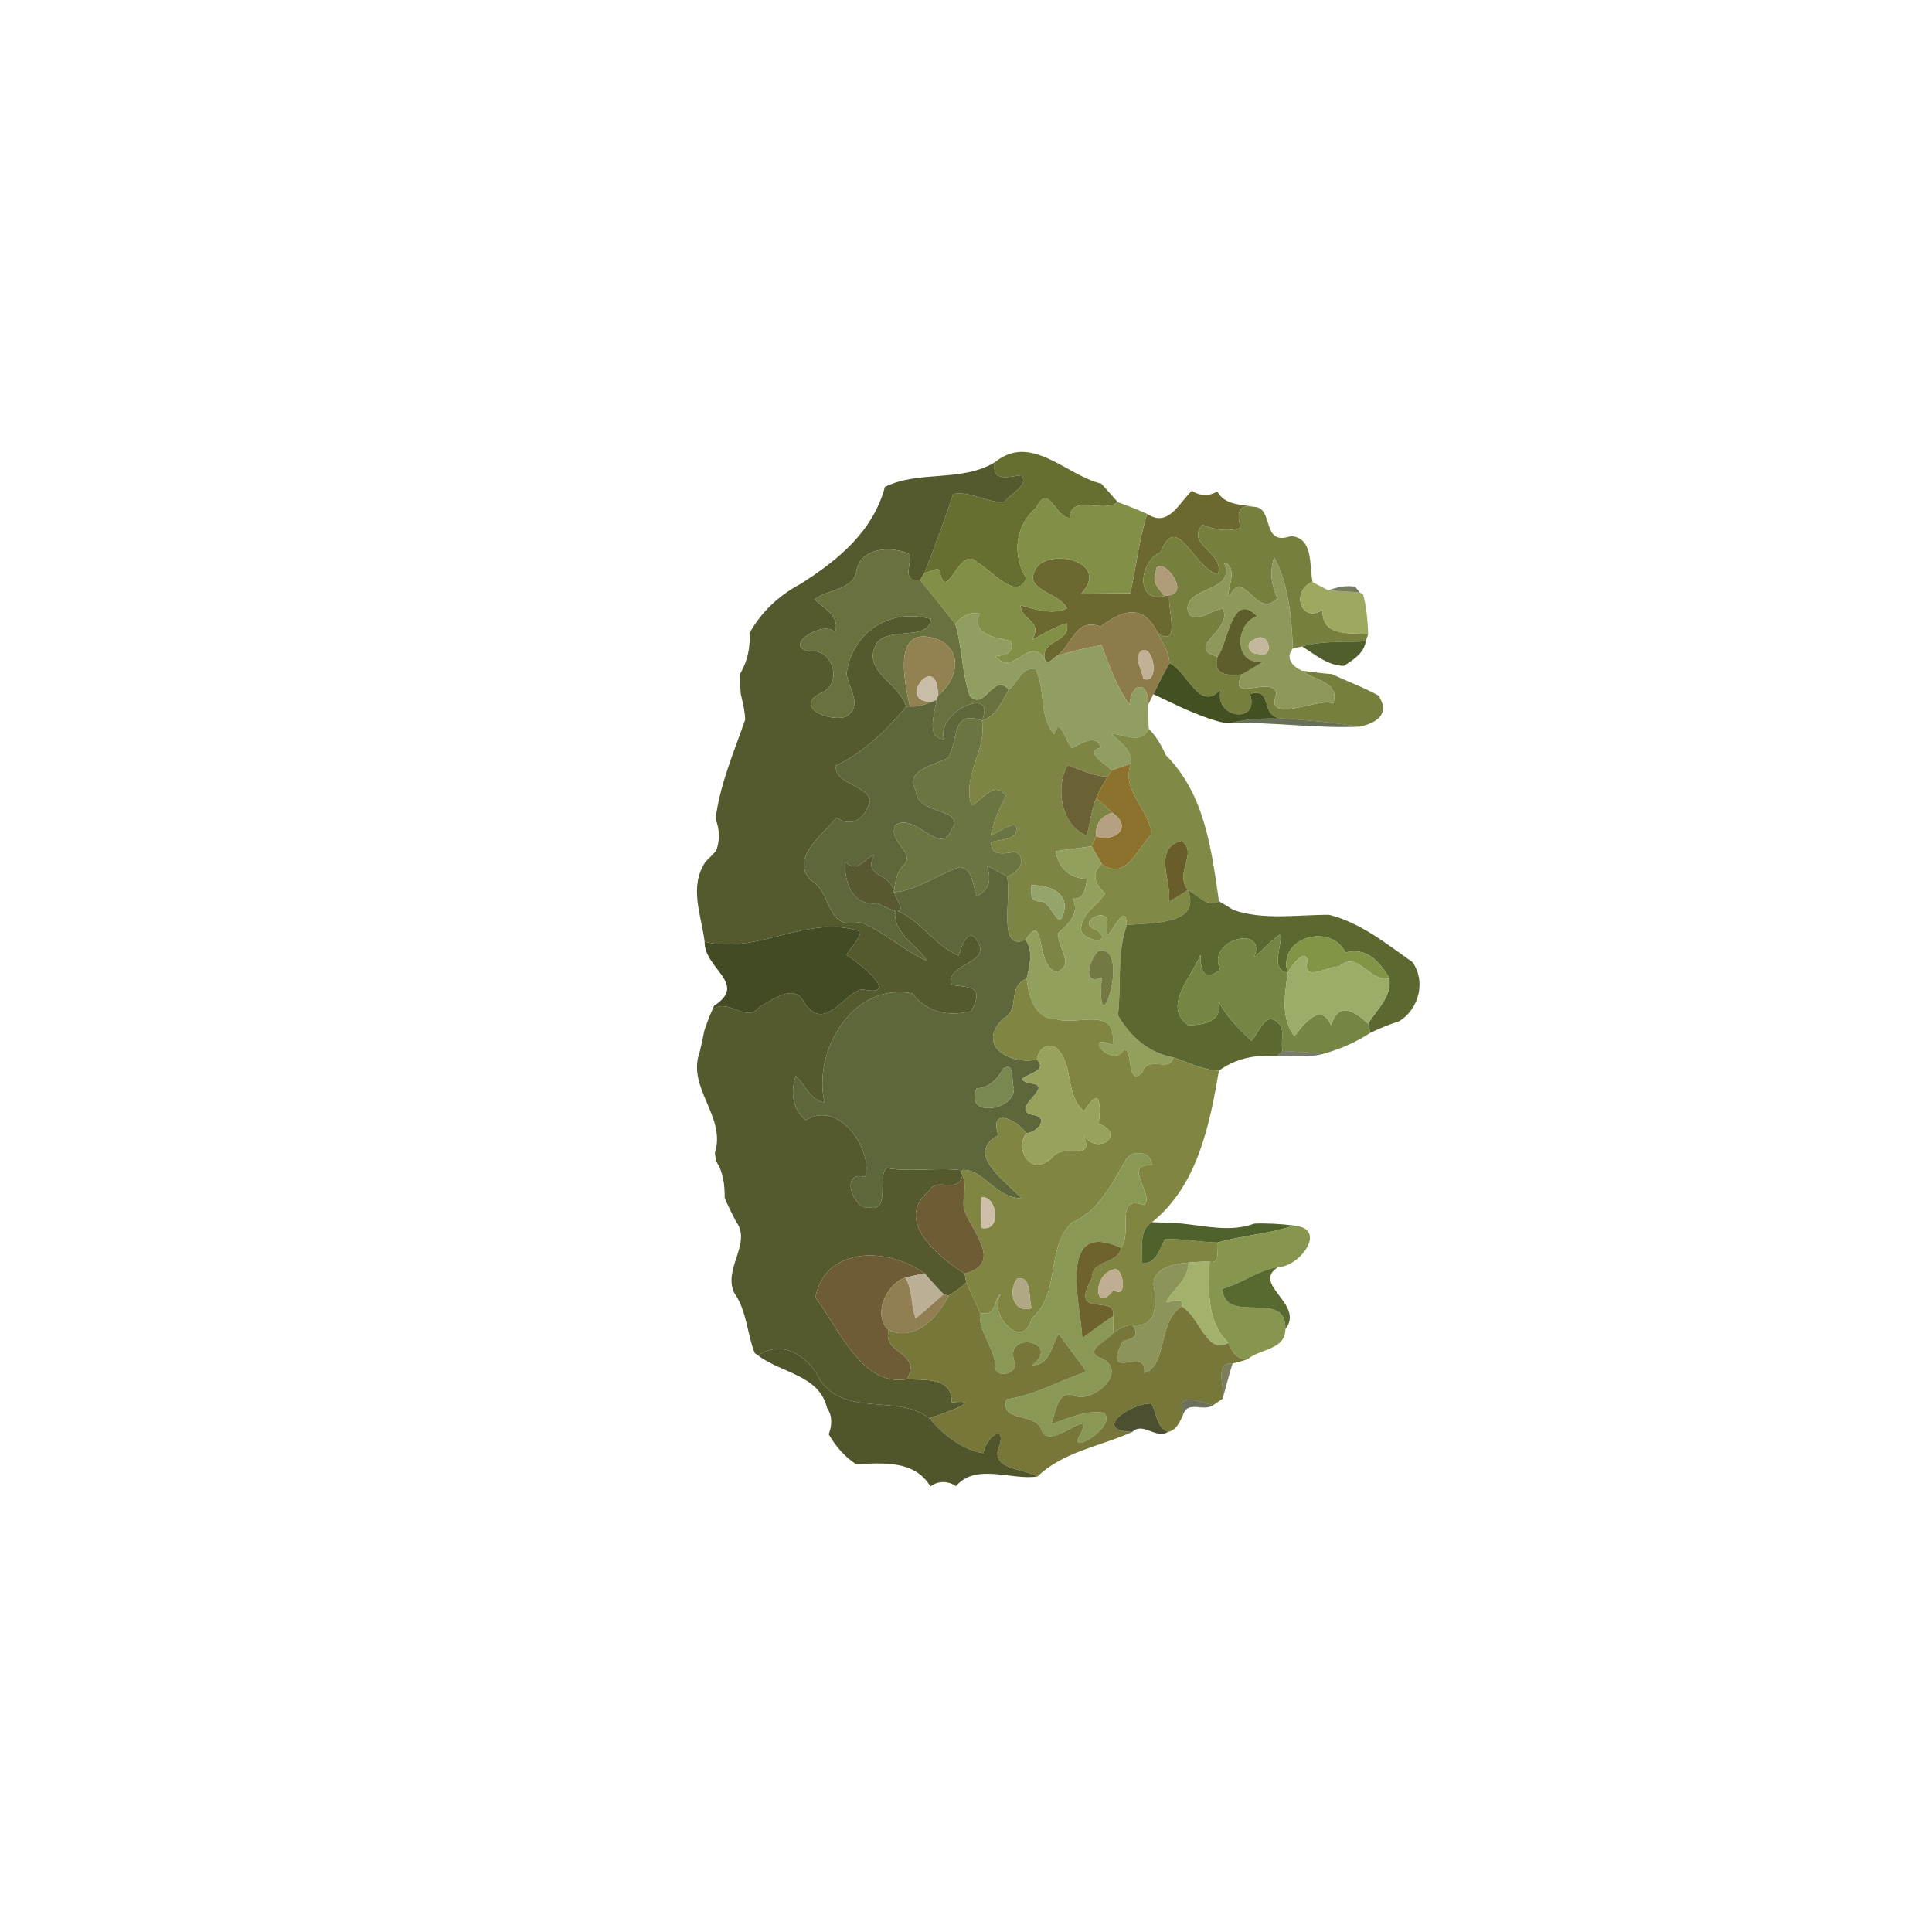 <?xml version="1.0" encoding="UTF-8" ?>
<!DOCTYPE svg PUBLIC "-//W3C//DTD SVG 1.1//EN" "http://www.w3.org/Graphics/SVG/1.1/DTD/svg11.dtd">
<svg width="384pt" height="384pt" viewBox="0 0 384 384" version="1.1" xmlns="http://www.w3.org/2000/svg">
<g id="#0000000f">
</g>
<g id="#00000017">
</g>
<g id="#0000001f">
</g>
<g id="#676f30fd">
<path fill="#676f30" opacity="1.00" d=" M 197.71 91.90 C 204.93 85.95 211.87 94.47 218.90 96.13 C 220.02 97.33 221.07 98.58 222.17 99.80 C 219.07 102.13 212.93 98.07 212.59 102.92 C 209.80 103.01 208.43 95.73 205.95 100.93 C 201.66 104.55 201.18 110.39 203.98 114.96 C 202.11 119.65 196.95 113.19 194.20 111.77 C 190.83 108.10 188.18 119.83 186.89 114.03 C 186.97 112.10 184.73 113.91 183.77 113.82 C 185.82 108.66 187.69 103.43 189.46 98.17 C 193.00 97.55 196.25 100.06 199.65 99.72 C 200.71 98.16 204.71 96.42 202.95 94.46 C 200.34 94.79 197.03 95.84 197.71 91.90 Z" />
</g>
<g id="#545a2efd">
<path fill="#545a2e" opacity="1.00" d=" M 175.88 96.78 C 182.73 93.40 191.00 95.92 197.71 91.90 C 197.03 95.84 200.34 94.79 202.95 94.46 C 204.71 96.42 200.71 98.16 199.65 99.72 C 196.25 100.06 193.00 97.55 189.46 98.17 C 187.69 103.43 185.82 108.66 183.77 113.82 C 183.55 114.19 183.10 114.94 182.87 115.32 C 179.24 115.82 181.05 112.38 180.89 110.20 C 177.51 108.43 171.24 108.75 170.29 113.17 C 169.84 117.35 164.63 116.99 161.90 119.14 C 163.84 121.03 167.02 122.39 165.98 125.70 C 163.94 123.07 155.37 128.35 160.76 129.42 C 165.76 128.69 167.74 136.32 162.84 137.88 C 157.65 140.84 165.74 143.72 168.30 142.34 C 171.57 140.30 168.60 136.67 168.26 133.89 C 169.30 125.78 176.73 120.76 185.01 123.01 C 184.80 127.61 175.98 124.31 174.09 128.14 C 171.37 133.48 178.63 135.63 180.13 140.44 C 176.12 145.13 171.80 149.53 166.07 152.20 C 166.02 155.86 171.93 155.90 172.96 159.01 C 172.16 162.41 169.50 164.80 166.27 162.48 C 163.77 165.79 157.00 170.31 161.07 174.91 C 165.50 177.17 163.93 185.04 170.87 183.27 C 175.72 185.04 179.50 188.94 184.26 190.99 C 182.16 187.61 177.40 185.59 177.94 180.92 C 182.59 182.40 185.55 187.85 190.52 189.93 C 191.04 188.34 192.37 184.10 194.14 186.88 C 197.41 191.63 188.16 191.19 188.98 195.68 C 191.51 196.45 196.24 195.26 193.00 201.00 C 188.41 202.07 184.12 201.24 181.37 197.45 C 169.54 195.08 161.48 208.93 163.88 219.13 C 161.06 218.74 160.07 215.60 158.17 213.87 C 157.07 217.07 157.49 220.33 160.10 222.64 C 167.24 218.34 173.64 229.30 171.93 233.94 C 166.76 232.46 169.54 240.73 172.97 240.02 C 177.01 240.79 174.28 233.59 176.26 232.18 C 181.13 233.00 186.05 232.01 190.94 232.58 L 191.29 233.62 C 190.36 237.45 186.26 233.74 184.69 236.70 C 177.53 242.42 186.43 249.83 191.73 253.13 C 191.81 253.57 191.98 254.46 192.07 254.91 C 190.99 255.91 189.80 256.80 188.52 257.53 L 187.56 257.25 C 186.24 255.91 184.97 254.53 183.77 253.09 C 176.52 247.84 164.09 247.60 162.06 257.86 C 166.80 264.14 171.33 275.68 180.26 274.15 C 184.31 274.29 189.26 273.82 189.16 278.74 C 196.11 278.00 187.14 281.13 184.67 281.87 C 178.41 276.98 167.99 281.83 162.91 274.16 C 160.76 269.57 155.43 266.13 150.67 269.40 L 150.01 268.96 C 148.45 265.03 148.45 260.54 145.96 257.01 C 143.62 252.20 149.52 247.08 146.29 242.80 C 145.49 241.26 144.71 239.71 144.04 238.11 C 144.04 235.55 143.80 232.96 142.32 230.80 C 142.26 230.39 142.15 229.56 142.09 229.15 C 144.39 221.87 136.45 216.23 139.07 209.10 C 139.41 207.68 139.71 206.25 140.00 204.82 C 140.48 203.38 141.01 201.97 141.63 200.59 C 145.06 198.29 148.50 203.63 150.99 200.07 C 153.53 198.81 157.88 195.28 159.77 199.17 C 163.88 205.50 167.71 197.33 171.33 196.63 C 179.22 198.29 171.20 191.70 168.25 189.79 C 169.14 188.22 170.69 186.97 171.02 185.12 C 160.35 181.64 150.76 189.82 140.05 187.17 C 139.38 181.80 136.88 176.25 140.24 171.26 C 140.97 170.56 141.67 169.83 142.35 169.09 C 143.10 166.98 143.06 164.88 142.22 162.79 C 143.09 155.89 145.87 149.49 148.12 143.01 C 148.05 141.60 147.79 140.22 147.45 138.86 L 147.23 137.90 C 147.13 136.62 147.06 135.34 147.03 134.06 C 148.51 131.57 149.18 128.76 148.96 125.86 C 151.28 121.63 154.89 118.29 159.14 116.04 C 166.56 111.34 173.52 105.62 175.88 96.78 Z" />
</g>
<g id="#3634108e">
</g>
<g id="#6c6930fd">
<path fill="#6c6930" opacity="1.00" d=" M 228.00 102.13 C 232.22 104.95 234.29 100.00 236.91 97.53 C 238.38 98.60 240.43 98.67 241.96 97.66 C 243.36 100.36 246.47 100.22 249.18 100.73 C 245.78 100.11 245.95 102.43 246.55 104.95 C 243.99 105.71 241.43 105.29 239.01 104.32 C 235.45 108.07 243.56 109.92 242.07 114.14 C 237.11 112.96 234.02 101.40 230.69 109.74 C 226.43 111.54 225.55 119.93 231.45 118.45 L 232.41 118.32 C 232.02 120.96 234.77 128.92 230.14 125.84 C 227.09 119.65 222.92 121.42 218.74 124.55 C 213.92 122.70 213.23 127.83 210.23 130.29 C 209.43 130.54 208.47 132.35 207.71 131.16 C 206.67 126.95 212.93 127.90 212.06 123.88 C 209.60 124.56 207.48 126.03 205.21 127.11 C 207.26 123.25 203.05 123.44 202.78 120.28 C 205.73 121.11 209.13 122.28 212.07 120.91 C 210.37 117.44 202.51 117.38 206.35 112.37 C 210.13 109.08 220.46 112.05 214.90 117.99 C 217.35 117.97 222.24 117.92 224.69 117.89 C 225.78 112.63 226.41 107.28 228.00 102.13 Z" />
</g>
<g id="#828f46ff">
<path fill="#828f46" opacity="1.00" d=" M 205.95 100.93 C 208.43 95.73 209.80 103.01 212.59 102.92 C 212.93 98.07 219.07 102.13 222.17 99.80 C 224.14 100.51 226.09 101.28 228.00 102.13 C 226.41 107.28 225.78 112.63 224.69 117.89 C 222.24 117.92 217.35 117.97 214.90 117.99 C 220.46 112.05 210.13 109.08 206.35 112.37 C 202.51 117.38 210.37 117.44 212.07 120.91 C 209.13 122.28 205.73 121.11 202.78 120.28 C 203.05 123.44 207.26 123.25 205.21 127.11 C 207.48 126.03 209.60 124.56 212.06 123.88 C 212.93 127.90 206.67 126.95 207.71 131.16 C 204.67 125.91 201.53 134.77 197.86 130.44 C 199.80 130.21 201.73 129.75 200.85 127.39 C 197.94 126.73 193.00 126.18 194.70 121.97 C 192.68 121.48 191.11 122.57 189.87 124.04 C 187.57 121.10 185.27 118.17 182.87 115.32 C 183.10 114.94 183.55 114.19 183.77 113.82 C 184.73 113.91 186.97 112.10 186.89 114.03 C 188.18 119.83 190.83 108.10 194.20 111.77 C 196.95 113.19 202.11 119.65 203.98 114.96 C 201.18 110.39 201.66 104.55 205.95 100.93 Z" />
</g>
<g id="#777f3ffc">
<path fill="#777f3f" opacity="1.00" d=" M 246.55 104.95 C 245.95 102.43 245.78 100.11 249.18 100.73 C 253.39 100.75 250.51 108.69 256.60 106.54 C 261.15 106.95 260.19 112.45 260.89 115.69 C 256.51 117.30 258.49 124.06 262.87 121.21 C 262.70 126.29 267.44 125.85 271.94 125.99 C 271.81 126.36 271.57 127.10 271.45 127.47 C 267.22 127.70 262.92 127.28 258.81 128.49 C 258.35 128.59 257.43 128.78 256.97 128.88 C 256.71 122.86 256.15 116.06 253.23 110.78 C 252.35 113.54 252.64 116.28 253.89 118.86 C 249.80 123.41 247.17 112.61 244.45 118.43 C 243.05 118.80 246.65 112.80 243.31 111.82 C 245.63 117.75 236.27 116.34 236.01 120.93 C 236.68 124.87 240.72 121.17 243.05 120.97 C 245.12 125.35 235.25 128.67 241.99 130.53 C 241.00 134.22 243.93 134.32 246.84 134.04 C 243.79 140.03 253.04 134.00 253.68 137.88 C 251.25 144.30 262.02 138.50 265.01 139.81 C 266.32 135.41 261.25 135.33 258.76 133.29 C 260.75 133.57 262.74 133.82 264.75 133.99 C 267.81 135.44 271.01 136.60 273.98 138.24 C 276.61 142.28 272.94 143.84 270.30 144.42 C 265.28 143.68 260.24 143.14 255.19 142.82 C 250.00 142.81 253.37 136.54 248.46 137.93 C 250.46 144.09 241.06 142.77 242.66 137.01 C 238.33 141.73 236.14 133.48 232.43 131.81 C 232.37 129.62 231.04 127.76 230.14 125.84 C 234.77 128.92 232.02 120.96 232.41 118.32 C 237.17 117.42 229.60 109.30 229.74 113.80 C 228.81 115.69 230.37 117.07 231.45 118.45 C 225.55 119.93 226.43 111.54 230.69 109.74 C 234.02 101.40 237.11 112.96 242.07 114.14 C 243.56 109.92 235.45 108.07 239.01 104.32 C 241.43 105.29 243.99 105.71 246.55 104.95 Z" />
</g>
<g id="#00000027">
</g>
<g id="#69713eff">
<path fill="#69713e" opacity="1.00" d=" M 170.29 113.17 C 171.24 108.75 177.51 108.43 180.89 110.20 C 181.05 112.38 179.24 115.82 182.87 115.32 C 185.27 118.17 187.57 121.10 189.87 124.04 C 191.30 128.71 191.17 133.84 192.76 138.35 C 195.77 141.39 197.43 133.57 200.51 137.06 C 199.08 139.43 198.07 142.34 195.16 143.25 C 198.26 135.97 185.93 141.48 187.63 146.90 C 183.88 146.82 185.88 141.48 186.15 139.12 L 186.43 138.22 C 190.11 135.34 191.66 129.61 186.63 127.18 C 177.22 123.55 179.67 135.25 180.86 140.41 L 180.13 140.44 C 178.63 135.63 171.37 133.48 174.09 128.14 C 175.98 124.31 184.80 127.61 185.01 123.01 C 176.73 120.76 169.30 125.78 168.26 133.89 C 168.60 136.67 171.57 140.30 168.30 142.34 C 165.74 143.72 157.65 140.84 162.84 137.88 C 167.74 136.32 165.76 128.69 160.76 129.42 C 155.37 128.35 163.94 123.07 165.98 125.70 C 167.02 122.39 163.84 121.03 161.90 119.14 C 164.63 116.99 169.84 117.35 170.29 113.17 Z" />
</g>
<g id="#8f985bff">
<path fill="#8f985b" opacity="1.00" d=" M 253.23 110.78 C 256.15 116.06 256.71 122.86 256.97 128.88 C 255.40 130.85 256.87 132.44 258.76 133.29 C 261.25 135.33 266.32 135.41 265.01 139.81 C 262.02 138.50 251.25 144.30 253.68 137.88 C 253.04 134.00 243.79 140.03 246.84 134.04 C 248.31 133.18 249.81 132.36 251.20 131.36 C 245.26 132.66 245.26 124.03 249.83 122.48 C 244.81 117.26 244.14 127.86 241.99 130.53 C 235.25 128.67 245.12 125.35 243.05 120.97 C 240.72 121.17 236.68 124.87 236.01 120.93 C 236.27 116.34 245.63 117.75 243.31 111.82 C 246.65 112.80 243.05 118.80 244.45 118.43 C 247.17 112.61 249.80 123.41 253.89 118.86 C 252.64 116.28 252.35 113.54 253.23 110.78 M 249.21 127.16 C 247.29 127.84 248.34 130.11 250.05 129.95 C 253.46 131.21 252.43 124.95 249.21 127.16 Z" />
</g>
<g id="#b19c7aff">
<path fill="#b19c7a" opacity="1.00" d=" M 229.74 113.80 C 229.60 109.30 237.17 117.42 232.41 118.32 L 231.45 118.45 C 230.37 117.07 228.81 115.69 229.74 113.80 Z" />
</g>
<g id="#9da65cf9">
<path fill="#9da65c" opacity="0.98" d=" M 262.87 121.21 C 258.49 124.06 256.51 117.30 260.89 115.69 C 261.94 116.23 262.98 116.78 264.02 117.34 C 265.58 117.44 268.70 117.64 270.25 117.74 L 270.93 118.14 C 271.59 120.70 271.84 123.34 271.94 125.99 C 267.44 125.85 262.70 126.29 262.87 121.21 Z" />
</g>
<g id="#323c15ac">
<path fill="#323c15" opacity="0.67" d=" M 264.02 117.34 C 265.71 116.69 267.54 116.29 269.36 116.62 C 269.58 116.90 270.03 117.46 270.25 117.74 C 268.70 117.64 265.58 117.44 264.02 117.34 Z" />
</g>
<g id="#8d7c49fe">
<path fill="#8d7c49" opacity="1.00" d=" M 218.74 124.55 C 222.92 121.42 227.09 119.65 230.14 125.84 C 231.04 127.76 232.37 129.62 232.43 131.81 C 231.31 133.84 230.25 135.89 229.24 137.96 C 228.97 138.51 228.44 139.61 228.18 140.16 C 228.42 135.32 224.84 135.42 224.50 140.05 C 221.90 136.48 220.47 132.28 218.94 128.19 C 216.00 128.72 213.09 129.44 210.23 130.29 C 213.23 127.83 213.92 122.70 218.74 124.55 M 227.16 129.18 C 225.01 130.44 227.03 133.04 227.22 134.87 C 230.27 136.31 229.64 128.92 227.16 129.18 Z" />
</g>
<g id="#5d5e2bff">
<path fill="#5d5e2b" opacity="1.00" d=" M 241.99 130.53 C 244.14 127.86 244.81 117.26 249.83 122.48 C 245.26 124.03 245.26 132.66 251.20 131.36 C 249.81 132.36 248.31 133.18 246.84 134.04 C 243.93 134.32 241.00 134.22 241.99 130.53 Z" />
</g>
<g id="#00000031">
</g>
<g id="#919e61ff">
<path fill="#919e61" opacity="1.00" d=" M 189.87 124.04 C 191.11 122.57 192.68 121.48 194.70 121.97 C 193.00 126.18 197.94 126.73 200.85 127.39 C 201.73 129.75 199.80 130.21 197.86 130.44 C 201.53 134.77 204.67 125.91 207.71 131.16 C 208.47 132.35 209.43 130.54 210.23 130.29 C 213.09 129.44 216.00 128.72 218.94 128.19 C 220.47 132.28 221.90 136.48 224.50 140.05 C 224.84 135.42 228.42 135.32 228.18 140.16 C 228.18 141.71 228.22 143.27 228.32 144.82 C 226.98 148.05 223.55 145.92 221.01 145.87 C 222.56 147.55 225.17 149.16 224.79 151.78 C 223.50 152.21 222.21 152.65 220.95 153.15 C 219.83 151.81 215.25 149.45 218.86 148.55 C 217.75 145.72 214.88 147.84 213.08 148.70 C 211.81 147.50 210.52 141.96 209.54 145.95 C 206.44 142.50 207.88 137.08 205.81 133.03 C 202.99 132.44 202.36 135.73 200.51 137.06 C 197.43 133.57 195.77 141.39 192.76 138.35 C 191.17 133.84 191.30 128.71 189.87 124.04 Z" />
</g>
<g id="#928252ff">
<path fill="#928252" opacity="1.00" d=" M 180.86 140.41 C 179.67 135.25 177.22 123.55 186.63 127.18 C 191.66 129.61 190.11 135.34 186.43 138.22 C 186.38 128.92 177.81 139.74 185.26 139.46 C 183.86 140.06 182.40 140.55 180.86 140.41 Z" />
</g>
<g id="#c5b79eff">
<path fill="#c5b79e" opacity="1.00" d=" M 249.21 127.16 C 252.43 124.95 253.46 131.21 250.05 129.95 C 248.34 130.11 247.29 127.84 249.21 127.16 Z" />
</g>
<g id="#43531dec">
<path fill="#43531d" opacity="0.93" d=" M 258.81 128.49 C 262.92 127.28 267.22 127.70 271.45 127.47 C 271.09 129.87 268.97 131.12 267.12 132.35 C 263.86 132.30 261.43 130.10 258.81 128.49 Z" />
</g>
<g id="#c2b197ff">
<path fill="#c2b197" opacity="1.00" d=" M 227.16 129.18 C 229.64 128.92 230.27 136.31 227.22 134.87 C 227.03 133.04 225.01 130.44 227.16 129.18 Z" />
</g>
<g id="#0e110645">
</g>
<g id="#404d1dfa">
<path fill="#404d1d" opacity="0.98" d=" M 232.43 131.81 C 236.14 133.48 238.33 141.73 242.66 137.01 C 241.06 142.77 250.46 144.09 248.46 137.93 C 253.37 136.54 250.00 142.81 255.19 142.82 C 251.65 142.79 248.11 142.74 244.69 143.72 C 243.08 143.79 241.57 143.22 240.07 142.74 C 236.34 141.42 232.79 139.67 229.24 137.96 C 230.25 135.89 231.31 133.84 232.43 131.81 Z" />
</g>
<g id="#7e8444ff">
<path fill="#7e8444" opacity="1.00" d=" M 200.51 137.06 C 202.36 135.73 202.99 132.44 205.81 133.03 C 207.88 137.08 206.44 142.50 209.54 145.95 C 210.52 141.96 211.81 147.50 213.08 148.70 C 214.88 147.84 217.75 145.72 218.86 148.55 C 215.25 149.45 219.83 151.81 220.95 153.15 C 220.74 153.45 220.33 154.06 220.13 154.37 C 217.30 154.27 214.79 153.02 212.19 152.10 C 209.77 156.18 210.74 164.06 215.97 166.08 C 216.71 163.61 216.90 161.00 217.87 158.61 C 218.95 159.57 220.04 160.53 221.08 161.54 C 218.84 162.20 217.62 163.90 217.90 166.25 C 217.66 166.74 217.20 167.72 216.96 168.21 C 214.58 168.50 212.21 168.83 209.84 169.19 C 210.31 172.47 212.73 174.69 216.04 174.66 C 215.84 176.34 215.49 178.94 213.23 178.59 C 214.61 181.54 212.49 183.58 210.38 185.40 C 209.90 188.09 213.91 191.93 210.00 193.15 C 205.60 192.09 207.97 180.70 203.85 186.77 C 198.10 189.39 201.16 178.38 200.14 174.21 C 202.27 173.61 204.42 170.81 201.82 169.30 C 199.90 169.58 196.83 170.39 197.01 167.38 C 198.59 166.84 200.60 167.09 201.82 165.75 C 203.07 162.03 198.47 165.41 196.94 166.06 C 197.37 163.22 198.74 160.71 199.90 158.14 C 197.49 155.02 195.29 159.10 193.09 160.10 C 191.16 154.14 196.22 149.07 195.16 143.25 C 198.07 142.34 199.08 139.43 200.51 137.06 M 205.00 175.95 C 204.88 177.55 204.76 179.37 206.93 179.14 C 208.89 179.16 210.44 185.41 211.42 181.38 C 212.54 177.32 208.33 175.91 205.00 175.95 Z" />
</g>
<g id="#00000040">
</g>
<g id="#cabda7ff">
<path fill="#cabda7" opacity="1.00" d=" M 185.26 139.46 C 177.81 139.74 186.38 128.92 186.43 138.22 L 186.15 139.12 L 185.26 139.46 Z" />
</g>
<g id="#0000004f">
</g>
<g id="#0606032e">
</g>
<g id="#0000006f">
</g>
<g id="#5e673bff">
<path fill="#5e673b" opacity="1.00" d=" M 185.26 139.46 L 186.15 139.12 C 185.88 141.48 183.88 146.82 187.63 146.90 C 185.93 141.48 198.26 135.97 195.16 143.25 C 189.16 140.90 190.48 146.95 188.53 150.57 C 186.02 151.98 179.66 153.10 181.97 156.99 C 182.25 162.33 192.17 160.34 189.07 165.03 C 186.85 170.34 181.78 161.27 177.95 164.02 C 176.34 167.44 182.48 169.51 179.34 172.26 C 178.08 173.67 177.90 175.57 177.67 177.36 C 177.10 173.26 171.33 174.60 173.80 169.80 C 171.57 170.84 170.43 173.71 167.91 171.21 C 167.85 175.35 169.32 180.16 174.45 179.54 C 181.49 183.24 178.46 179.42 177.67 177.36 C 182.34 176.99 186.37 173.76 190.85 172.32 C 193.54 172.92 193.25 176.04 194.16 178.08 C 196.83 176.91 197.05 174.52 196.13 172.03 C 197.49 172.71 198.82 173.46 200.14 174.21 C 201.16 178.38 198.10 189.39 203.85 186.77 C 205.44 189.16 204.63 191.94 204.06 194.51 C 200.05 196.12 202.90 200.76 199.43 202.43 C 193.72 208.00 201.16 211.73 206.05 210.59 C 209.26 213.56 199.87 213.87 204.61 215.31 C 210.35 215.70 200.28 220.37 205.24 221.60 C 208.63 221.92 206.29 225.10 204.00 225.24 C 201.91 222.35 196.51 220.05 198.44 225.63 C 191.57 229.30 200.04 234.86 203.06 238.19 C 197.69 238.13 195.21 231.91 190.94 232.58 C 186.05 232.01 181.13 233.00 176.26 232.18 C 174.28 233.59 177.01 240.79 172.97 240.02 C 169.54 240.73 166.76 232.46 171.93 233.94 C 173.64 229.30 167.24 218.34 160.10 222.64 C 157.49 220.33 157.07 217.07 158.17 213.87 C 160.07 215.60 161.06 218.74 163.88 219.13 C 161.48 208.93 169.54 195.08 181.37 197.45 C 184.12 201.24 188.41 202.07 193.00 201.00 C 196.24 195.26 191.51 196.45 188.98 195.68 C 188.16 191.19 197.41 191.63 194.14 186.88 C 192.37 184.10 191.04 188.34 190.52 189.93 C 185.55 187.85 182.59 182.40 177.94 180.92 C 177.40 185.59 182.16 187.61 184.26 190.99 C 179.50 188.94 175.72 185.04 170.87 183.27 C 163.93 185.04 165.50 177.17 161.07 174.91 C 157.00 170.31 163.77 165.79 166.27 162.48 C 169.50 164.80 172.16 162.41 172.96 159.01 C 171.93 155.90 166.02 155.86 166.07 152.20 C 171.80 149.53 176.12 145.13 180.13 140.44 L 180.86 140.41 C 182.40 140.55 183.86 140.06 185.26 139.46 M 199.42 212.36 C 198.29 214.43 196.65 216.21 194.13 216.31 C 191.42 222.23 201.80 220.84 201.52 216.26 C 200.93 214.90 201.81 210.96 199.42 212.36 Z" />
</g>
<g id="#0000005c">
</g>
<g id="#01010082">
</g>
<g id="#6a7541ff">
<path fill="#6a7541" opacity="1.00" d=" M 188.53 150.57 C 190.48 146.95 189.16 140.90 195.16 143.25 C 196.22 149.07 191.16 154.14 193.09 160.10 C 195.29 159.10 197.49 155.02 199.90 158.14 C 198.74 160.71 197.37 163.22 196.94 166.06 C 198.47 165.41 203.07 162.03 201.82 165.75 C 200.60 167.09 198.59 166.84 197.01 167.38 C 196.83 170.39 199.90 169.58 201.82 169.30 C 204.42 170.81 202.27 173.61 200.14 174.21 C 198.82 173.46 197.49 172.71 196.13 172.03 C 197.05 174.52 196.83 176.91 194.16 178.08 C 193.25 176.04 193.54 172.92 190.85 172.32 C 186.37 173.76 182.34 176.99 177.67 177.36 C 177.90 175.57 178.08 173.67 179.34 172.26 C 182.48 169.51 176.34 167.44 177.95 164.02 C 181.78 161.27 186.85 170.34 189.07 165.03 C 192.17 160.34 182.25 162.33 181.97 156.99 C 179.66 153.10 186.02 151.98 188.53 150.57 Z" />
</g>
<g id="#293413b5">
<path fill="#293413" opacity="0.71" d=" M 244.69 143.72 C 248.11 142.74 251.65 142.79 255.19 142.82 C 260.24 143.14 265.28 143.68 270.30 144.42 C 261.85 144.85 253.21 143.48 244.69 143.72 Z" />
</g>
<g id="#818946fc">
<path fill="#818946" opacity="1.00" d=" M 228.32 144.82 C 229.81 146.33 230.86 148.18 231.73 150.10 C 239.48 157.85 240.78 168.83 242.28 179.13 C 240.03 180.56 238.04 177.76 236.08 176.91 C 233.33 173.21 238.20 169.75 234.87 167.10 C 229.00 168.63 232.96 175.16 232.33 179.18 C 233.63 178.53 234.86 177.72 236.08 176.91 C 238.95 183.95 228.58 183.39 223.94 183.85 C 223.80 177.55 219.45 189.83 220.01 184.06 C 221.11 179.56 213.12 183.38 218.10 184.91 C 221.76 188.17 213.79 186.93 214.95 184.00 C 215.32 181.35 218.24 179.84 219.62 177.62 C 217.76 175.78 216.71 173.79 218.96 171.69 C 223.78 175.25 226.09 168.59 228.86 165.82 C 228.43 160.70 222.73 157.15 224.79 151.78 C 225.17 149.16 222.56 147.55 221.01 145.87 C 223.55 145.92 226.98 148.05 228.32 144.82 Z" />
</g>
<g id="#6a6234ff">
<path fill="#6a6234" opacity="1.00" d=" M 212.19 152.10 C 214.79 153.02 217.30 154.27 220.13 154.37 C 219.34 155.76 218.48 157.12 217.87 158.61 C 216.90 161.00 216.71 163.61 215.97 166.08 C 210.74 164.06 209.77 156.18 212.19 152.10 Z" />
</g>
<g id="#8c722cff">
<path fill="#8c722c" opacity="1.00" d=" M 220.95 153.15 C 222.21 152.65 223.50 152.21 224.79 151.78 C 222.73 157.15 228.43 160.70 228.86 165.82 C 226.09 168.59 223.78 175.25 218.96 171.69 C 218.31 170.52 217.61 169.38 216.96 168.21 C 217.20 167.72 217.66 166.74 217.90 166.25 C 221.69 167.50 225.24 164.35 221.08 161.54 C 220.04 160.53 218.95 159.57 217.87 158.61 C 218.48 157.12 219.34 155.76 220.13 154.37 C 220.33 154.06 220.74 153.45 220.95 153.15 Z" />
</g>
<g id="#00000043">
</g>
<g id="#b5a181ff">
<path fill="#b5a181" opacity="1.00" d=" M 217.90 166.25 C 217.62 163.90 218.84 162.20 221.08 161.54 C 225.24 164.35 221.69 167.50 217.90 166.25 Z" />
</g>
<g id="#00000036">
</g>
<g id="#695e29ff">
<path fill="#695e29" opacity="1.00" d=" M 232.33 179.18 C 232.96 175.16 229.00 168.63 234.87 167.10 C 238.20 169.75 233.33 173.21 236.08 176.91 C 234.86 177.72 233.63 178.53 232.33 179.18 Z" />
</g>
<g id="#92a05eff">
<path fill="#92a05e" opacity="1.00" d=" M 209.84 169.19 C 212.21 168.83 214.58 168.50 216.96 168.21 C 217.61 169.38 218.31 170.52 218.96 171.69 C 216.71 173.79 217.76 175.78 219.62 177.62 C 218.24 179.84 215.32 181.35 214.95 184.00 C 213.79 186.93 221.76 188.17 218.10 184.91 C 213.12 183.38 221.11 179.56 220.01 184.06 C 219.45 189.83 223.80 177.55 223.94 183.85 C 221.95 189.72 222.92 195.79 222.20 201.78 C 224.66 206.05 228.23 209.24 233.18 210.15 C 232.77 213.33 228.17 209.63 227.07 213.11 C 223.85 216.38 225.20 208.18 223.42 208.65 C 220.88 212.64 214.96 204.97 221.16 207.69 C 221.97 199.75 214.47 203.89 209.92 202.59 C 205.65 202.50 204.45 198.09 204.06 194.51 C 204.63 191.94 205.44 189.16 203.85 186.77 C 207.97 180.70 205.60 192.09 210.00 193.15 C 213.91 191.93 209.90 188.09 210.38 185.40 C 212.49 183.58 214.61 181.54 213.23 178.59 C 215.49 178.94 215.84 176.34 216.04 174.66 C 212.73 174.69 210.31 172.47 209.84 169.19 M 218.21 189.11 C 216.52 190.72 214.96 195.98 218.98 194.28 C 217.76 209.97 225.24 187.08 218.21 189.11 Z" />
</g>
<g id="#585930ff">
<path fill="#585930" opacity="1.00" d=" M 167.91 171.21 C 170.43 173.71 171.57 170.84 173.80 169.80 C 171.33 174.60 177.10 173.26 177.67 177.36 C 178.46 179.42 181.49 183.24 174.45 179.54 C 169.32 180.16 167.85 175.35 167.91 171.21 Z" />
</g>
<g id="#95a46aff">
<path fill="#95a46a" opacity="1.00" d=" M 205.00 175.95 C 208.33 175.91 212.54 177.32 211.42 181.38 C 210.44 185.41 208.89 179.16 206.93 179.14 C 204.76 179.37 204.88 177.55 205.00 175.95 Z" />
</g>
<g id="#5b6830fc">
<path fill="#5b6830" opacity="1.00" d=" M 236.08 176.91 C 238.04 177.76 240.03 180.56 242.28 179.13 C 243.25 179.67 244.19 180.28 245.15 180.87 C 251.21 182.95 257.86 181.80 264.21 181.83 C 270.44 183.41 275.59 187.60 280.74 191.23 C 283.47 195.08 282.02 200.57 278.10 202.98 C 276.13 203.61 274.20 204.38 272.34 205.29 C 272.24 204.83 272.03 203.92 271.93 203.46 C 273.66 200.57 276.78 198.04 276.10 194.31 C 274.16 191.14 271.69 188.20 267.43 189.31 C 264.50 183.37 253.90 186.22 255.92 193.34 C 252.32 192.61 254.87 188.25 254.51 185.66 C 252.59 186.96 251.09 188.76 249.30 190.23 C 251.87 183.56 239.60 186.79 242.53 192.65 C 239.55 195.30 238.47 193.02 238.63 189.73 C 236.98 193.98 230.83 200.11 236.24 203.79 C 239.46 203.67 243.04 203.07 242.17 198.97 C 243.72 202.07 246.25 204.49 248.71 206.86 C 250.19 205.47 251.51 200.87 253.96 203.24 C 255.58 204.41 254.41 207.11 254.94 208.89 C 254.65 209.14 254.06 209.64 253.77 209.90 C 249.69 209.56 245.56 210.35 242.27 212.81 C 239.05 212.68 236.19 211.14 233.18 210.15 C 228.23 209.24 224.66 206.05 222.20 201.78 C 222.92 195.79 221.95 189.72 223.94 183.85 C 228.58 183.39 238.95 183.95 236.08 176.91 Z" />
</g>
<g id="#0d100759">
</g>
<g id="#434b24fd">
<path fill="#434b24" opacity="1.00" d=" M 140.05 187.17 C 150.76 189.82 160.35 181.64 171.02 185.12 C 170.69 186.97 169.14 188.22 168.25 189.79 C 171.20 191.70 179.22 198.29 171.33 196.63 C 167.71 197.33 163.88 205.50 159.77 199.17 C 157.88 195.28 153.53 198.81 150.99 200.07 C 148.50 203.63 145.06 198.29 141.63 200.59 L 141.93 199.91 C 148.75 195.48 139.95 192.58 140.05 187.17 Z" />
</g>
<g id="#758543fe">
<path fill="#758543" opacity="1.00" d=" M 242.53 192.65 C 239.60 186.79 251.87 183.56 249.30 190.23 C 251.09 188.76 252.59 186.96 254.51 185.66 C 254.87 188.25 252.32 192.61 255.92 193.34 C 255.44 197.67 254.45 202.16 257.26 205.98 C 259.13 203.55 262.52 199.06 264.57 203.79 C 266.11 198.96 269.07 200.87 271.93 203.46 C 272.03 203.92 272.24 204.83 272.34 205.29 C 269.57 207.13 266.48 208.47 263.30 209.37 C 260.50 209.21 257.72 209.05 254.94 208.89 C 254.41 207.11 255.58 204.41 253.96 203.24 C 251.51 200.87 250.19 205.47 248.71 206.86 C 246.25 204.49 243.72 202.07 242.17 198.97 C 243.04 203.07 239.46 203.67 236.24 203.79 C 230.83 200.11 236.98 193.98 238.63 189.73 C 238.47 193.02 239.55 195.30 242.53 192.65 Z" />
</g>
<g id="#829446ff">
<path fill="#829446" opacity="1.00" d=" M 255.92 193.34 C 253.90 186.22 264.50 183.37 267.43 189.31 C 271.69 188.20 274.16 191.14 276.10 194.31 C 272.24 195.53 270.01 188.69 266.16 192.10 C 263.67 192.05 258.73 195.39 259.87 190.95 C 259.43 188.20 256.57 192.16 255.92 193.34 Z" />
</g>
<g id="#00000051">
</g>
<g id="#747843ff">
<path fill="#747843" opacity="1.00" d=" M 218.21 189.11 C 225.24 187.08 217.76 209.97 218.98 194.28 C 214.96 195.98 216.52 190.72 218.21 189.11 Z" />
</g>
<g id="#9bad68ff">
<path fill="#9bad68" opacity="1.00" d=" M 255.92 193.34 C 256.57 192.16 259.43 188.20 259.87 190.95 C 258.73 195.39 263.67 192.05 266.16 192.10 C 270.01 188.69 272.24 195.53 276.10 194.31 C 276.78 198.04 273.66 200.57 271.93 203.46 C 269.07 200.87 266.11 198.96 264.57 203.79 C 262.52 199.06 259.13 203.55 257.26 205.98 C 254.45 202.16 255.44 197.67 255.92 193.34 Z" />
</g>
<g id="#808542fe">
<path fill="#808542" opacity="1.00" d=" M 199.43 202.43 C 202.90 200.76 200.05 196.12 204.06 194.51 C 204.45 198.09 205.65 202.50 209.92 202.59 C 214.47 203.89 221.97 199.75 221.16 207.69 C 214.96 204.97 220.88 212.64 223.42 208.65 C 225.20 208.18 223.85 216.38 227.07 213.11 C 228.17 209.63 232.77 213.33 233.18 210.15 C 236.19 211.14 239.05 212.68 242.27 212.81 C 240.42 223.64 238.01 235.66 228.98 242.92 C 226.18 244.66 227.18 248.25 226.99 251.10 C 229.76 251.24 230.52 248.28 231.52 246.31 C 235.01 246.14 238.48 246.88 241.98 246.97 C 241.65 248.34 242.80 251.26 240.42 250.78 C 239.02 250.74 237.61 250.81 236.21 250.96 C 233.16 251.19 228.38 252.21 229.44 256.22 C 229.90 260.25 229.54 263.87 225.05 263.36 C 223.57 263.36 222.34 264.14 221.22 265.01 C 221.28 263.86 221.38 262.70 221.25 261.56 C 222.01 257.00 212.31 262.37 217.01 254.10 C 217.00 250.21 222.42 251.30 222.80 248.01 C 225.19 245.16 221.41 237.35 227.31 239.50 C 229.85 237.94 222.80 231.16 228.91 231.62 C 229.17 228.93 224.81 228.25 223.69 230.68 C 220.92 235.38 218.34 240.77 213.01 243.02 C 207.80 248.08 210.85 257.16 205.05 262.06 C 203.23 268.94 196.17 260.89 198.91 257.22 C 197.51 257.83 198.28 261.90 194.77 260.93 C 193.93 258.90 192.96 256.92 192.07 254.91 C 191.98 254.46 191.81 253.57 191.73 253.13 C 199.51 251.15 193.15 244.88 191.60 240.37 C 191.16 238.14 192.36 235.77 191.29 233.62 L 190.94 232.58 C 195.21 231.91 197.69 238.13 203.06 238.19 C 200.04 234.86 191.57 229.30 198.44 225.63 C 196.51 220.05 201.91 222.35 204.00 225.24 C 201.55 228.35 204.85 234.15 209.11 230.09 C 211.31 226.99 217.70 231.17 215.38 225.74 C 218.64 229.84 223.70 225.14 218.39 223.40 C 219.12 216.57 217.56 217.58 215.47 220.86 C 211.52 217.68 213.61 211.23 209.74 208.13 C 207.63 207.30 206.48 208.67 206.05 210.59 C 201.16 211.73 193.72 208.00 199.43 202.43 M 195.05 237.98 C 194.91 240.00 194.92 242.04 195.06 244.06 C 199.27 244.90 198.11 237.47 195.05 237.98 M 221.26 252.34 C 216.95 253.54 217.64 261.38 221.30 256.39 C 224.41 258.45 223.18 251.39 221.26 252.34 M 202.19 254.13 C 200.25 256.52 201.35 261.17 205.05 260.01 C 204.40 258.11 205.13 253.47 202.19 254.13 Z" />
</g>
<g id="#0000005d">
</g>
<g id="#00000018">
</g>
<g id="#0000006d">
</g>
<g id="#00000041">
</g>
<g id="#98a25cff">
<path fill="#98a25c" opacity="1.00" d=" M 206.05 210.59 C 206.48 208.67 207.63 207.30 209.74 208.13 C 213.61 211.23 211.52 217.68 215.47 220.86 C 217.56 217.58 219.12 216.57 218.39 223.40 C 223.70 225.14 218.64 229.84 215.38 225.74 C 217.70 231.17 211.31 226.99 209.11 230.09 C 204.85 234.15 201.55 228.35 204.00 225.24 C 206.29 225.10 208.63 221.92 205.24 221.60 C 200.28 220.37 210.35 215.70 204.61 215.31 C 199.87 213.87 209.26 213.56 206.05 210.59 Z" />
</g>
<g id="#0101007f">
</g>
<g id="#272b149d">
<path fill="#272b14" opacity="0.62" d=" M 253.77 209.90 C 254.06 209.64 254.65 209.14 254.94 208.89 C 257.72 209.05 260.50 209.21 263.30 209.37 C 260.22 210.35 256.92 209.83 253.77 209.90 Z" />
</g>
<g id="#798751ff">
<path fill="#798751" opacity="1.00" d=" M 199.42 212.36 C 201.81 210.96 200.93 214.90 201.52 216.26 C 201.80 220.84 191.42 222.23 194.13 216.31 C 196.65 216.21 198.29 214.43 199.42 212.36 Z" />
</g>
<g id="#00000033">
</g>
<g id="#00000028">
</g>
<g id="#899855ff">
<path fill="#899855" opacity="1.00" d=" M 223.69 230.68 C 224.81 228.25 229.17 228.93 228.91 231.62 C 222.80 231.16 229.85 237.94 227.31 239.50 C 221.41 237.35 225.19 245.16 222.80 248.01 C 209.89 242.15 214.85 259.67 215.12 265.94 C 217.16 264.48 219.16 262.96 221.25 261.56 C 221.38 262.70 221.28 263.86 221.22 265.01 C 219.89 266.61 215.04 268.62 218.97 270.01 C 224.36 272.52 217.43 278.87 213.65 277.46 C 210.15 275.99 209.85 280.82 208.92 283.11 C 212.45 281.86 216.02 280.18 219.40 280.80 C 222.44 283.40 211.33 290.06 214.88 284.84 C 217.32 279.20 208.33 288.95 206.95 284.06 C 205.56 280.62 198.78 282.86 200.01 278.14 C 205.74 277.28 210.60 274.42 215.92 272.64 C 214.18 270.05 212.17 267.67 210.43 265.09 C 208.95 267.43 208.72 271.39 205.18 271.33 C 211.09 266.62 199.76 264.49 201.54 270.35 C 202.96 273.00 197.49 274.37 197.83 271.35 C 197.52 267.66 194.47 264.67 194.77 260.93 C 198.28 261.90 197.51 257.83 198.91 257.22 C 196.17 260.89 203.23 268.94 205.05 262.06 C 210.85 257.16 207.80 248.08 213.01 243.02 C 218.34 240.77 220.92 235.38 223.69 230.68 Z" />
</g>
<g id="#6d5c34ff">
<path fill="#6d5c34" opacity="1.00" d=" M 191.29 233.62 C 192.36 235.77 191.16 238.14 191.60 240.37 C 193.15 244.88 199.51 251.15 191.73 253.13 C 186.43 249.83 177.53 242.42 184.69 236.70 C 186.26 233.74 190.36 237.45 191.29 233.62 Z" />
</g>
<g id="#00000020">
</g>
<g id="#cdbfa8ff">
<path fill="#cdbfa8" opacity="1.00" d=" M 195.05 237.98 C 198.11 237.47 199.27 244.90 195.06 244.06 C 194.92 242.04 194.91 240.00 195.05 237.98 Z" />
</g>
<g id="#4a5e26f7">
<path fill="#4a5e26" opacity="0.97" d=" M 228.98 242.92 C 230.92 242.97 232.85 243.06 234.78 243.18 C 239.55 243.66 244.63 244.96 249.30 243.20 C 251.94 243.10 254.55 243.26 257.19 243.59 C 252.23 245.24 246.99 245.55 241.98 246.97 C 238.48 246.88 235.01 246.14 231.52 246.31 C 230.52 248.28 229.76 251.24 226.99 251.10 C 227.18 248.25 226.18 244.66 228.98 242.92 Z" />
</g>
<g id="#0e110867">
</g>
<g id="#86964ffc">
<path fill="#86964f" opacity="1.00" d=" M 241.98 246.97 C 246.99 245.55 252.23 245.24 257.19 243.59 C 263.98 244.15 258.44 251.76 253.99 251.86 C 250.03 252.45 246.81 255.11 242.96 256.17 C 243.40 263.56 255.75 256.01 255.48 264.18 C 255.51 268.30 250.48 268.05 247.98 270.15 C 245.78 270.31 244.88 268.66 244.14 266.90 C 239.79 262.67 240.17 256.39 240.42 250.78 C 242.80 251.26 241.65 248.34 241.98 246.97 Z" />
</g>
<g id="#6e632dff">
<path fill="#6e632d" opacity="1.00" d=" M 215.12 265.94 C 214.85 259.67 209.89 242.15 222.80 248.01 C 222.42 251.30 217.00 250.21 217.01 254.10 C 212.31 262.37 222.01 257.00 221.25 261.56 C 219.16 262.96 217.16 264.48 215.12 265.94 Z" />
</g>
<g id="#6d5c36ff">
<path fill="#6d5c36" opacity="1.00" d=" M 162.06 257.86 C 164.09 247.60 176.52 247.84 183.77 253.09 C 182.48 253.34 181.20 253.64 179.93 253.95 C 176.26 255.06 173.29 261.39 176.64 264.41 C 175.23 269.15 183.38 268.68 180.26 274.15 C 171.33 275.68 166.80 264.14 162.06 257.86 Z" />
</g>
<g id="#a2b16cff">
<path fill="#a2b16c" opacity="1.00" d=" M 236.21 250.96 C 237.61 250.81 239.02 250.74 240.42 250.78 C 240.17 256.39 239.79 262.67 244.14 266.90 C 239.91 269.52 238.34 261.52 234.89 259.70 C 235.46 257.45 232.97 258.89 231.78 258.78 C 233.20 256.10 236.26 254.33 236.21 250.96 Z" />
</g>
<g id="#8c9459ff">
<path fill="#8c9459" opacity="1.00" d=" M 229.44 256.22 C 228.38 252.21 233.16 251.19 236.21 250.96 C 236.26 254.33 233.20 256.10 231.78 258.78 C 232.97 258.89 235.46 257.45 234.89 259.70 C 230.12 262.35 232.02 271.74 227.43 272.87 C 228.03 267.23 218.79 275.15 223.19 266.51 C 225.31 266.18 226.58 265.39 225.05 263.36 C 229.54 263.87 229.90 260.25 229.44 256.22 Z" />
</g>
<g id="#bfae91ff">
<path fill="#bfae91" opacity="1.00" d=" M 221.26 252.34 C 223.18 251.39 224.41 258.45 221.30 256.39 C 217.64 261.38 216.95 253.54 221.26 252.34 Z" />
</g>
<g id="#506325f3">
<path fill="#506325" opacity="0.95" d=" M 242.96 256.17 C 246.81 255.11 250.03 252.45 253.99 251.86 C 248.66 255.32 259.40 259.17 255.48 264.18 C 255.75 256.01 243.40 263.56 242.96 256.17 Z" />
</g>
<g id="#bbb096ff">
<path fill="#bbb096" opacity="1.00" d=" M 179.93 253.95 C 181.20 253.64 182.48 253.34 183.77 253.09 C 184.97 254.53 186.24 255.91 187.56 257.25 C 185.71 258.86 183.90 260.52 181.99 262.04 C 181.00 259.42 181.46 256.45 179.93 253.95 Z" />
</g>
<g id="#917f53ff">
<path fill="#917f53" opacity="1.00" d=" M 176.64 264.41 C 173.29 261.39 176.26 255.06 179.93 253.95 C 181.46 256.45 181.00 259.42 181.99 262.04 C 183.90 260.52 185.71 258.86 187.56 257.25 L 188.52 257.53 C 186.41 261.90 181.93 266.65 176.64 264.41 Z" />
</g>
<g id="#b0a784ff">
<path fill="#b0a784" opacity="1.00" d=" M 202.19 254.13 C 205.13 253.47 204.40 258.11 205.05 260.01 C 201.35 261.17 200.25 256.52 202.19 254.13 Z" />
</g>
<g id="#767738fe">
<path fill="#767738" opacity="1.00" d=" M 188.52 257.53 C 189.80 256.80 190.99 255.91 192.07 254.91 C 192.96 256.92 193.93 258.90 194.77 260.93 C 194.47 264.67 197.52 267.66 197.83 271.35 C 197.49 274.37 202.96 273.00 201.54 270.35 C 199.76 264.49 211.09 266.62 205.18 271.33 C 208.72 271.39 208.95 267.43 210.43 265.09 C 212.17 267.67 214.18 270.05 215.92 272.64 C 210.60 274.42 205.74 277.28 200.01 278.14 C 198.78 282.86 205.56 280.62 206.95 284.06 C 208.33 288.95 217.32 279.20 214.88 284.84 C 211.33 290.06 222.44 283.40 219.40 280.80 C 216.02 280.18 212.45 281.86 208.92 283.11 C 209.85 280.82 210.15 275.99 213.65 277.46 C 217.43 278.87 224.36 272.52 218.97 270.01 C 215.04 268.62 219.89 266.61 221.22 265.01 C 222.34 264.14 223.57 263.36 225.05 263.36 C 226.58 265.39 225.31 266.18 223.19 266.51 C 218.79 275.15 228.03 267.23 227.43 272.87 C 232.02 271.74 230.12 262.35 234.89 259.70 C 238.34 261.52 239.91 269.52 244.14 266.90 C 244.88 268.66 245.78 270.31 247.98 270.15 C 247.00 270.50 246.00 270.78 244.99 271.00 C 241.23 270.79 243.51 275.54 242.99 278.01 C 242.54 278.33 241.62 278.96 241.16 279.28 C 238.43 278.80 233.68 276.27 235.16 281.19 C 234.50 282.59 233.88 284.24 232.17 284.60 C 229.78 283.74 229.99 280.85 228.82 278.97 C 224.75 278.84 216.86 284.35 225.07 284.60 C 218.71 287.49 211.39 288.48 206.21 293.46 C 202.92 291.69 196.33 292.13 198.80 286.93 C 199.65 282.53 195.48 286.55 195.51 288.85 C 191.15 288.14 187.47 285.16 184.67 281.87 C 187.14 281.13 196.11 278.00 189.16 278.74 C 189.26 273.82 184.31 274.29 180.26 274.15 C 183.38 268.68 175.23 269.15 176.64 264.41 C 181.93 266.65 186.41 261.90 188.52 257.53 Z" />
</g>
<g id="#4c5125f8">
<path fill="#4c5125" opacity="0.97" d=" M 150.67 269.40 C 155.43 266.13 160.76 269.57 162.91 274.16 C 167.99 281.83 178.41 276.98 184.67 281.87 C 187.47 285.16 191.15 288.14 195.51 288.85 C 195.48 286.55 199.65 282.53 198.80 286.93 C 196.33 292.13 202.92 291.69 206.21 293.46 C 201.04 294.27 193.97 290.71 190.01 295.38 C 188.50 294.31 186.40 294.28 184.94 295.44 C 181.70 290.15 175.62 290.82 170.09 290.99 C 167.84 289.48 166.06 287.42 164.72 285.09 C 165.35 283.38 165.51 281.41 164.39 279.87 C 162.86 273.28 155.32 272.96 150.67 269.40 Z" />
</g>
<g id="#494c1eb7">
<path fill="#494c1e" opacity="0.72" d=" M 242.99 278.01 C 243.51 275.54 241.23 270.79 244.99 271.00 C 244.23 273.31 243.71 275.67 242.99 278.01 Z" />
</g>
<g id="#2d2e15b0">
<path fill="#2d2e15" opacity="0.69" d=" M 235.16 281.19 C 233.68 276.27 238.43 278.80 241.16 279.28 C 239.24 280.69 236.04 278.25 235.16 281.19 Z" />
</g>
<g id="#424425ef">
<path fill="#424425" opacity="0.94" d=" M 225.07 284.60 C 216.86 284.35 224.75 278.84 228.82 278.97 C 229.99 280.85 229.78 283.74 232.17 284.60 C 229.74 286.12 227.20 282.54 225.07 284.60 Z" />
</g>
<g id="#20200f91">
</g>
<g id="#261e0e90">
</g>
</svg>






